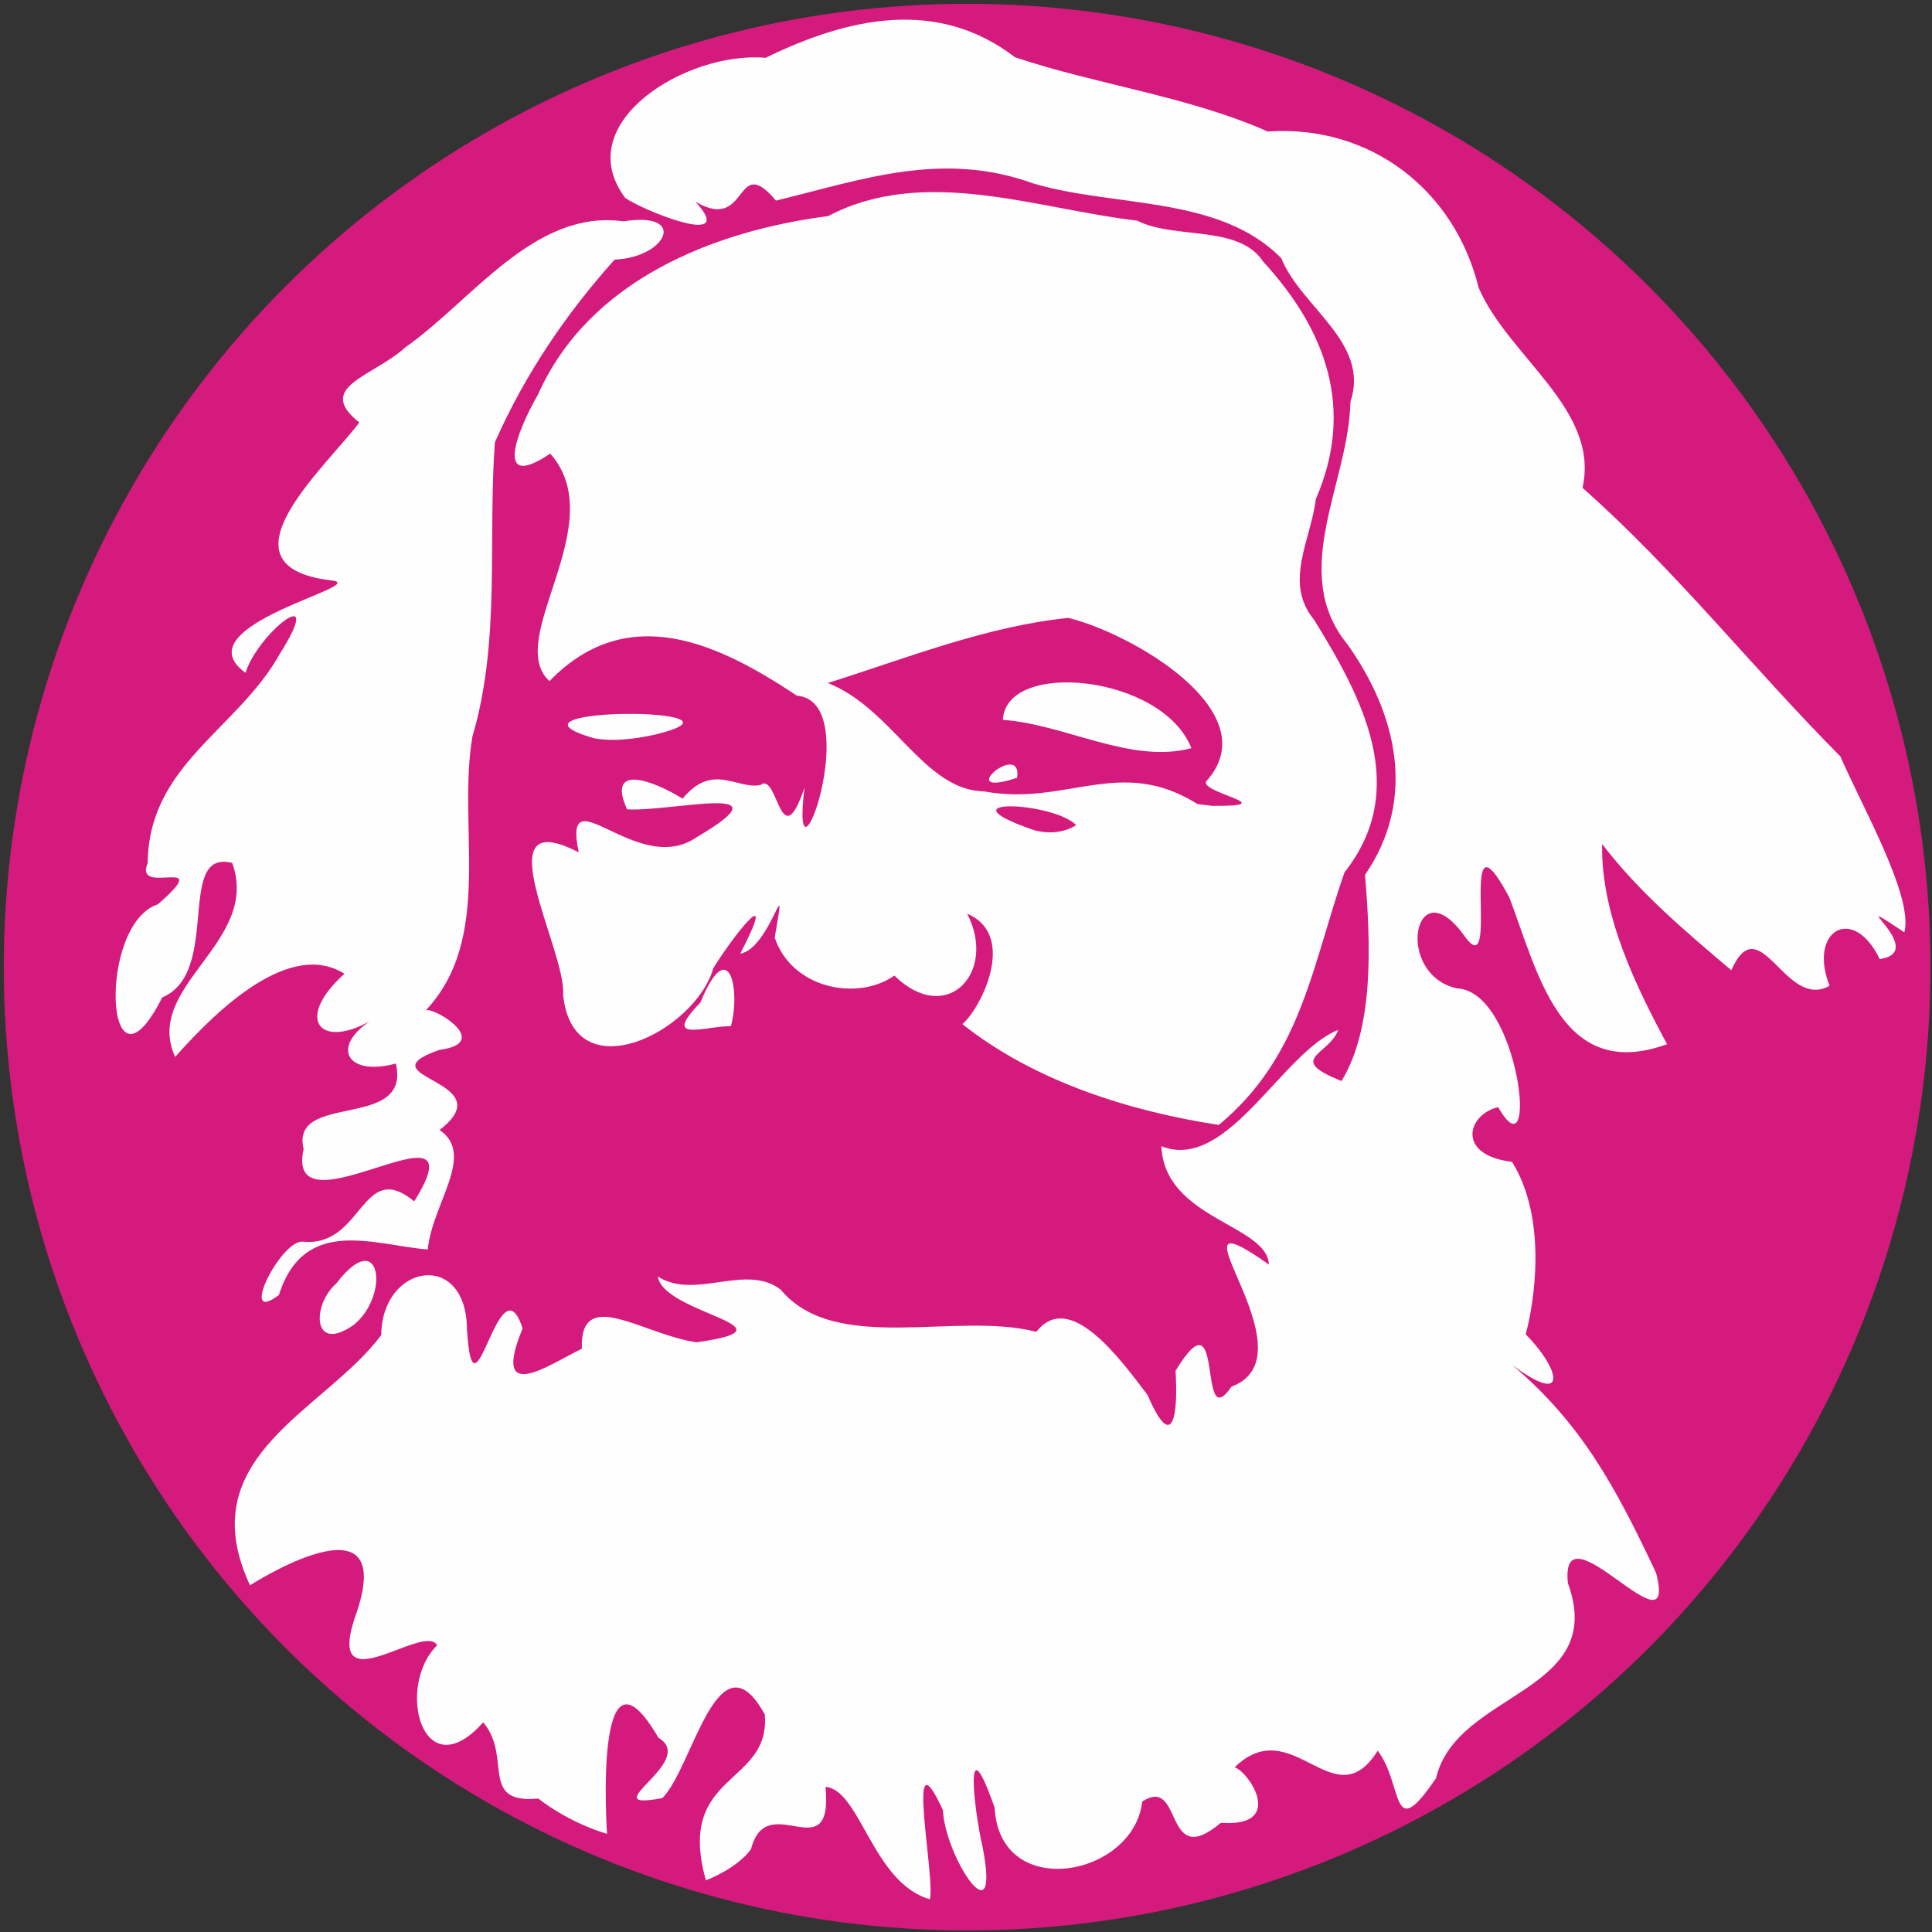 <svg width="512" height="512" xmlns:xlink="http://www.w3.org/1999/xlink" xmlns="http://www.w3.org/2000/svg"><rect width="100%" height="100%" fill="#333333" stroke="none"/><defs><radialGradient xlink:href="#prefix__b" id="prefix__a" gradientUnits="userSpaceOnUse" gradientTransform="matrix(1.035 -.1 .071 .731 67.906 39.691)" cx="325" cy="815.798" fx="325" fy="815.798" r="300.15"/><radialGradient xlink:href="#prefix__b" id="prefix__c" gradientUnits="userSpaceOnUse" gradientTransform="matrix(1.035 -.1 .071 .731 67.906 39.691)" cx="325" cy="815.798" fx="325" fy="815.798" r="300.15"/><linearGradient id="prefix__b"><stop offset="0" stop-color="#ae38ad"/><stop offset="1" stop-color="#530058"/></linearGradient></defs><circle cx="256.297" cy="256.297" r="255.29" fill="#d51a7e"/><path d="M199.02 490.085c4.165-16.525 21.805 5.944 19.759-16.536 9.162.688 12.494 25.44 27.636 29.781 1.538-5.585-6.785-45.898 3.466-23.632.543 12.378 15.382 34.9 10.546 9.93-2.466-10.75-4.912-33.646 3.17-10.539 1.339 25.055 36.91 18.242 39.107-1.655 10.988-7.133 5.44 18.631 20.841 5.623 17.126 1.25 7.64-13.306 3.664-14.71 15.373-14.965 26.297 14.133 37.896-4.386 6.91 8.97 3.321 25.16 15.456 7.276 5.512-23.177 45.621-22.37 34.952-51.694-2.25-21.745 29.43 20.38 23.36-2.713-10.822-23.006-19.842-39.604-38.178-55.15 15.32 11.461 12.663.996 3.624-8.07 2.158-7.803 5.956-30.42-3.622-45.708-14.906-1.801-11.803-12.564-3.68-14.499 11.028 19.312 5.7-30.84-10.94-31.47-16.88-3.83-11.114-32.738 2.27-13.533 9.548 12.704-2.637-37.272 11.616-10.614 7.565 19.68 13.551 49.252 41.811 38.94-7.723-14.46-17.594-33.946-17.19-53.056 9.736 12.782 22.037 23.12 34.23 33.46 7.622-17.085 14.276 10.797 26.045 4.106-5.768-14.541 6.207-21.732 13.286-7.066 13.633-1.966-11.553-19.073 6.533-7.09 2.461-9.526-11.242-33.392-16.962-46.623-23.264-23.407-43.672-49.37-68.338-71.177 4.703-20.76-19.738-34.75-27.54-53.079-6.414-26.055-28.921-43.222-55.877-41.343-21.295-9.407-44.913-12.316-66.956-19.669-20.736-15.923-44.447-10.432-66.122.139-20.68-1.877-52.074 17.144-37.22 37.099 4.448 3.232 30.234 13.732 18.645 1.034 14.25 8.417 10.317-13.364 21.335-.295 22.563-5.45 43.85-13.363 68.177-4.55 21.45 6.405 49.388 3.103 65.733 19.829 5.283 13.056 23.599 22.33 18.323 38.061-.43 21.567-16.46 45.032-.805 64.238 13.26 18.648 18.381 41.156 4.679 61.09 1.482 18.274 2.443 40.41-6.231 54.644-14.905-5.928-3.343-6.805-.875-13.54-14.958 5.916-29.384 37.78-46.878 30.816.891 19.386 27.95 20.681 28.521 31.378-30.041-21.196 12.886 23.872-9.928 32.344-9.316 13.598-1.455-26.26-14.826-4.189.69 10.521-.414 22.642-7.391 6.45-7.447-9.88-20.789-28.007-29.486-16.779-21.305-5.517-53.291 6.193-67.763-11.19-9.23-7.104-22.641 2.872-32.554-3.465 1.36 9.846 38.477 13.465 10.246 17.425-14.35-2.084-30.936-15.053-30.393 1.718-8.167 3.859-24.313 15.475-15.694-5.39-6.2-19.193-13.016 27.931-14.747.273-.113-21.19-22.536-17.482-22.716 1.48-15.022 20.17-50.77 32.04-34.779 66.32 0 0 38.798-25.01 28.402 6.803-9.66 26.257 17.633 2.795 21.19 9.074-11.137 11.038-3.789 38.412 12.197 20.438 7.804 9.09-1.206 21.7 14.608 20.195 8.868 6.853 18.218 9.341 18.218 9.341s-3.77-55.335 13.634-25.436c10.687 6.271-18.169 19.6 1.029 15.97 8.04-7.933 14.779-44.525 27.155-22.153 1.53 19.03-23.683 15.15-15.617 43.954 0 0 8.075-2.986 11.948-8.23zM93.7 351.135c9.71-7.742 7.293-26.579-4.59-10.98-6.488 5.636-6.398 18.694 4.59 10.98zm-19.776-7.958c6.73-21.245 25.691-13.055 39.444-12.062 1.167-12.183 12.784-25.094 3.122-31.661 17.403-13.33-20.838-13.892-.065-21.216 15.053-1.978-3.105-12.39-3.788-10.276 18.372-19.195 8.456-48.902 12.562-72.783 7.51-25.358 4.073-52.2 5.946-77.933 7.846-17.82 18.751-33.975 31.736-48.444 13.968-.608 19.41-12.862 2.36-10.142-23.657-3.32-40.162 21.041-57.838 33.399-8.505 7.77-24.113 10.454-12.176 19.903-9.03 12.01-38.593 38.004-7.663 41.827 12.257 1.09-40.121 11.853-22.49 24.52 3.091-10.336 21.733-25.118 9.063-4.995-11.257 20.085-34.74 29.322-34.994 55.391-3.875 9.227 18.385-2.737 2.682 10.961-16.105 5.193-14.034 54.904 1.171 24.648 15.771-6.527 3.446-39.473 18.547-35.627 7.596 21.164-23.72 32.58-15.126 51.406 11.704-13.2 30.61-30.991 44.871-22.035-13.944 12.5-5.938 21.006 9.179 11.115-13.526 7.345-9.172 16.409 4.442 12.673 4.135 17.941-28.087 7.376-24.45 22.67-5.29 24.171 47.865-15.865 29.314 13.856-14.01-11.5-13.523 12.238-29.429 10.685-5.881-.728-17.412 22.48-6.42 14.12zm251.228-46.925c19.911-17.88 22.754-40.915 31.137-65.04 17.585-22.303 4.72-46.336-8.091-67.04-8.085-9.792-.766-21.152.51-31.904 10.391-23.93 2.727-44.762-13.926-62.903-6.524-9.948-23.442-5.813-33.394-10.884-26.934-3.163-56.389-14.617-81.919-1.217-30.714 3.985-63.495 17.182-76.877 47.27-5.838 10.086-11.671 25.742 3.226 15.668 16.496 18.642-12.423 49.161-.205 60.294 20.98-21.596 45.199-9.679 65.576 3.866 18.499 1.536-1.972 57.314 2.01 24.378-6.431 18.857-7.017-4.384-11.668-.702-6.301 1.247-12.64-6.082-20.635 3.612-7.986-4.946-20.229-9.37-14.716 2.824 11.563.767 43.848-7.519 18.39 7.424-15.697 10.842-35.661-17.388-31.204 3.988-25.77-13.348-3.15 26.192-4.137 37.806 2.775 25.986 35.121 9.6 39.82-7.152 6.667-10.564 17.069-22.993 7.121-3.797 8.196-1.46 12.794-24.91 9.13-4.27 4.525 13.488 21.834 16.959 31.714 10.069 13.935 13.636 27.322-.954 19.301-16.395 13.353 5.627 3.743 24.918-1.263 29.262 19.012 15.117 44.352 23.116 67.962 26.708l2.138-1.865zm-51.285-76.309c-25.237-8.735 5.245-7.531 11.33-1.28-3.316 2.143-7.611 2.365-11.33 1.28zm43.473-6.864c-20.577-12.9-34.63.66-56.543-3.35-16.035-.307-24.066-21.807-41.396-28.729 20.543-6.469 41.99-15.049 63.727-17.251 16.819 4.1 52.609 24.76 36.87 42.924-3.954 3.189 21.225 7.006 1.283 6.891l-3.941-.485zm-47.785-6.97c1.449-10.224-17.455 5.802 0 0zm46.17-7.836c-7.713-19.55-49.238-23.516-49.949-7.502 16.615 1.18 33.956 11.779 49.95 7.502zm-122.024 73.68c2.621-9.754-.558-24.6-8.09-6.279-10.588 10.924 1.296 6.182 8.09 6.28zm-20.26-77.236c31.116-7.517-46.01-7.55-15.789.976 5.265.874 10.626.119 15.79-.976z" fill="#fefefe"/></svg>
